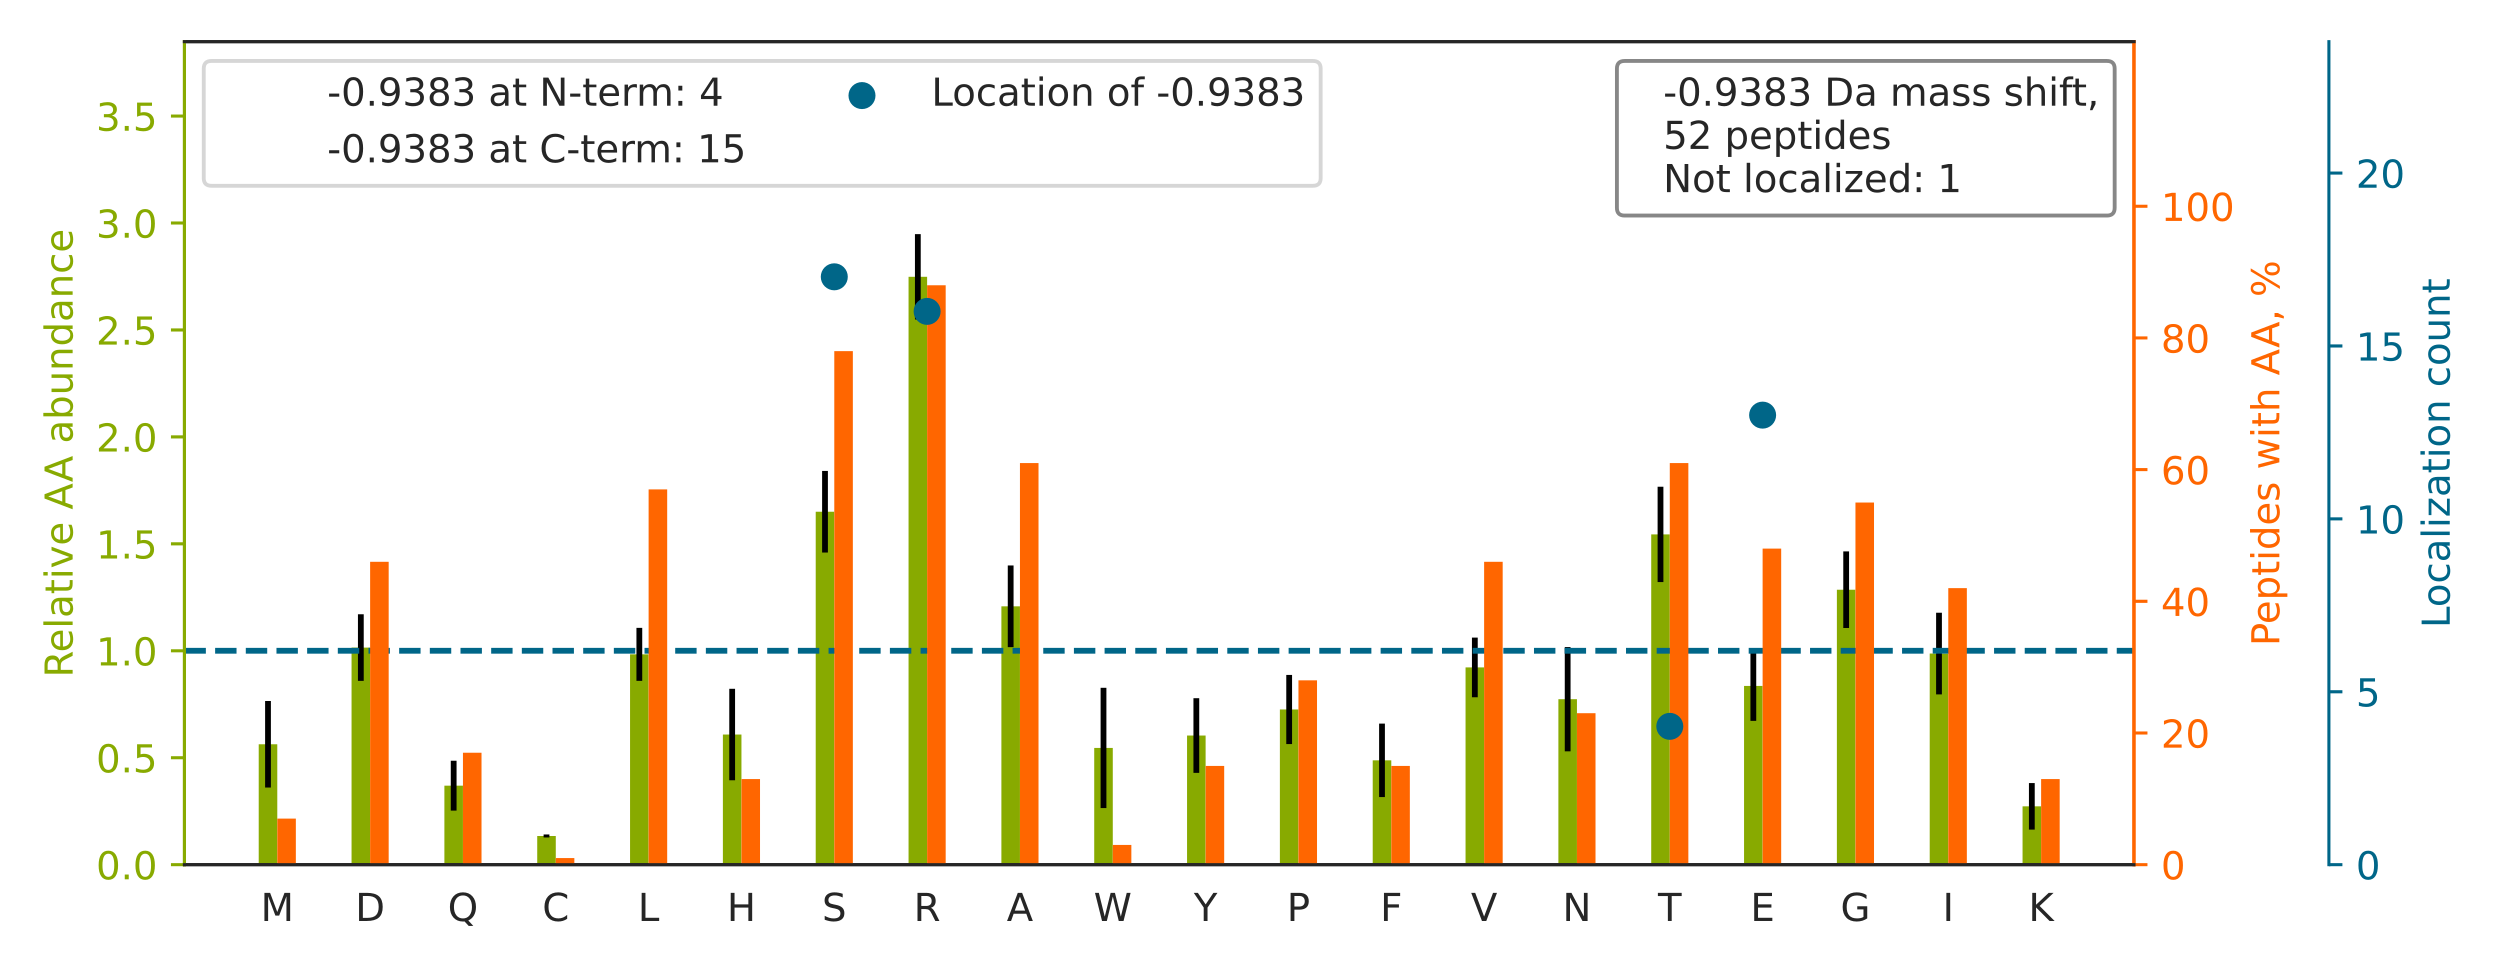 <?xml version="1.0" encoding="utf-8" standalone="no"?>
<!DOCTYPE svg PUBLIC "-//W3C//DTD SVG 1.1//EN"
  "http://www.w3.org/Graphics/SVG/1.1/DTD/svg11.dtd">
<!-- Created with matplotlib (https://matplotlib.org/) -->
<svg height="252pt" version="1.1" viewBox="0 0 648 252" width="648pt" xmlns="http://www.w3.org/2000/svg" xmlns:xlink="http://www.w3.org/1999/xlink">
 <defs>
  <style type="text/css">*{stroke-linecap:butt;stroke-linejoin:round;}</style>
 </defs>
 <g id="figure_1">
  <g id="patch_1">
   <path d="M 0 252 
L 648 252 
L 648 0 
L 0 0 
z
" style="fill:#ffffff;"/>
  </g>
  <g id="axes_1">
   <g id="patch_2">
    <path d="M 47.81 224.12 
L 553.12 224.12 
L 553.12 10.8 
L 47.81 10.8 
z
" style="fill:#ffffff;"/>
   </g>
   <g id="matplotlib.axis_1">
    <g id="xtick_1">
     <g id="text_1">
      <!-- M -->
      <g style="fill:#262626;" transform="translate(67.558 238.718)scale(0.1 -0.1)">
       <defs>
        <path d="M 9.812 72.906 
L 24.516 72.906 
L 43.109 23.297 
L 61.812 72.906 
L 76.516 72.906 
L 76.516 0 
L 66.891 0 
L 66.891 64.016 
L 48.094 14.016 
L 38.188 14.016 
L 19.391 64.016 
L 19.391 0 
L 9.812 0 
z
" id="DejaVuSans-77"/>
       </defs>
       <use xlink:href="#DejaVuSans-77"/>
      </g>
     </g>
    </g>
    <g id="xtick_2">
     <g id="text_2">
      <!-- D -->
      <g style="fill:#262626;" transform="translate(92.085 238.718)scale(0.1 -0.1)">
       <defs>
        <path d="M 19.672 64.797 
L 19.672 8.109 
L 31.594 8.109 
Q 46.688 8.109 53.688 14.938 
Q 60.688 21.781 60.688 36.531 
Q 60.688 51.172 53.688 57.984 
Q 46.688 64.797 31.594 64.797 
z
M 9.812 72.906 
L 30.078 72.906 
Q 51.266 72.906 61.172 64.094 
Q 71.094 55.281 71.094 36.531 
Q 71.094 17.672 61.125 8.828 
Q 51.172 0 30.078 0 
L 9.812 0 
z
" id="DejaVuSans-68"/>
       </defs>
       <use xlink:href="#DejaVuSans-68"/>
      </g>
     </g>
    </g>
    <g id="xtick_3">
     <g id="text_3">
      <!-- Q -->
      <g style="fill:#262626;" transform="translate(116.061 238.718)scale(0.1 -0.1)">
       <defs>
        <path d="M 39.406 66.219 
Q 28.656 66.219 22.328 58.203 
Q 16.016 50.203 16.016 36.375 
Q 16.016 22.609 22.328 14.594 
Q 28.656 6.594 39.406 6.594 
Q 50.141 6.594 56.422 14.594 
Q 62.703 22.609 62.703 36.375 
Q 62.703 50.203 56.422 58.203 
Q 50.141 66.219 39.406 66.219 
z
M 53.219 1.312 
L 66.219 -12.891 
L 54.297 -12.891 
L 43.5 -1.219 
Q 41.891 -1.312 41.031 -1.359 
Q 40.188 -1.422 39.406 -1.422 
Q 24.031 -1.422 14.812 8.859 
Q 5.609 19.141 5.609 36.375 
Q 5.609 53.656 14.812 63.938 
Q 24.031 74.219 39.406 74.219 
Q 54.734 74.219 63.906 63.938 
Q 73.094 53.656 73.094 36.375 
Q 73.094 23.688 67.984 14.641 
Q 62.891 5.609 53.219 1.312 
z
" id="DejaVuSans-81"/>
       </defs>
       <use xlink:href="#DejaVuSans-81"/>
      </g>
     </g>
    </g>
    <g id="xtick_4">
     <g id="text_4">
      <!-- C -->
      <g style="fill:#262626;" transform="translate(140.568 238.718)scale(0.1 -0.1)">
       <defs>
        <path d="M 64.406 67.281 
L 64.406 56.891 
Q 59.422 61.531 53.781 63.812 
Q 48.141 66.109 41.797 66.109 
Q 29.297 66.109 22.656 58.469 
Q 16.016 50.828 16.016 36.375 
Q 16.016 21.969 22.656 14.328 
Q 29.297 6.688 41.797 6.688 
Q 48.141 6.688 53.781 8.984 
Q 59.422 11.281 64.406 15.922 
L 64.406 5.609 
Q 59.234 2.094 53.438 0.328 
Q 47.656 -1.422 41.219 -1.422 
Q 24.656 -1.422 15.125 8.703 
Q 5.609 18.844 5.609 36.375 
Q 5.609 53.953 15.125 64.078 
Q 24.656 74.219 41.219 74.219 
Q 47.75 74.219 53.531 72.484 
Q 59.328 70.75 64.406 67.281 
z
" id="DejaVuSans-67"/>
       </defs>
       <use xlink:href="#DejaVuSans-67"/>
      </g>
     </g>
    </g>
    <g id="xtick_5">
     <g id="text_5">
      <!-- L -->
      <g style="fill:#262626;" transform="translate(165.336 238.718)scale(0.1 -0.1)">
       <defs>
        <path d="M 9.812 72.906 
L 19.672 72.906 
L 19.672 8.297 
L 55.172 8.297 
L 55.172 0 
L 9.812 0 
z
" id="DejaVuSans-76"/>
       </defs>
       <use xlink:href="#DejaVuSans-76"/>
      </g>
     </g>
    </g>
    <g id="xtick_6">
     <g id="text_6">
      <!-- H -->
      <g style="fill:#262626;" transform="translate(188.424 238.718)scale(0.1 -0.1)">
       <defs>
        <path d="M 9.812 72.906 
L 19.672 72.906 
L 19.672 43.016 
L 55.516 43.016 
L 55.516 72.906 
L 65.375 72.906 
L 65.375 0 
L 55.516 0 
L 55.516 34.719 
L 19.672 34.719 
L 19.672 0 
L 9.812 0 
z
" id="DejaVuSans-72"/>
       </defs>
       <use xlink:href="#DejaVuSans-72"/>
      </g>
     </g>
    </g>
    <g id="xtick_7">
     <g id="text_7">
      <!-- S -->
      <g style="fill:#262626;" transform="translate(213.072 238.718)scale(0.1 -0.1)">
       <defs>
        <path d="M 53.516 70.516 
L 53.516 60.891 
Q 47.906 63.578 42.922 64.891 
Q 37.938 66.219 33.297 66.219 
Q 25.25 66.219 20.875 63.094 
Q 16.5 59.969 16.5 54.203 
Q 16.5 49.359 19.406 46.891 
Q 22.312 44.438 30.422 42.922 
L 36.375 41.703 
Q 47.406 39.594 52.656 34.297 
Q 57.906 29 57.906 20.125 
Q 57.906 9.516 50.797 4.047 
Q 43.703 -1.422 29.984 -1.422 
Q 24.812 -1.422 18.969 -0.25 
Q 13.141 0.922 6.891 3.219 
L 6.891 13.375 
Q 12.891 10.016 18.656 8.297 
Q 24.422 6.594 29.984 6.594 
Q 38.422 6.594 43.016 9.906 
Q 47.609 13.234 47.609 19.391 
Q 47.609 24.75 44.312 27.781 
Q 41.016 30.812 33.5 32.328 
L 27.484 33.5 
Q 16.453 35.688 11.516 40.375 
Q 6.594 45.062 6.594 53.422 
Q 6.594 63.094 13.406 68.656 
Q 20.219 74.219 32.172 74.219 
Q 37.312 74.219 42.625 73.281 
Q 47.953 72.359 53.516 70.516 
z
" id="DejaVuSans-83"/>
       </defs>
       <use xlink:href="#DejaVuSans-83"/>
      </g>
     </g>
    </g>
    <g id="xtick_8">
     <g id="text_8">
      <!-- R -->
      <g style="fill:#262626;" transform="translate(236.835 238.718)scale(0.1 -0.1)">
       <defs>
        <path d="M 44.391 34.188 
Q 47.562 33.109 50.562 29.594 
Q 53.562 26.078 56.594 19.922 
L 66.609 0 
L 56 0 
L 46.688 18.703 
Q 43.062 26.031 39.672 28.422 
Q 36.281 30.812 30.422 30.812 
L 19.672 30.812 
L 19.672 0 
L 9.812 0 
L 9.812 72.906 
L 32.078 72.906 
Q 44.578 72.906 50.734 67.672 
Q 56.891 62.453 56.891 51.906 
Q 56.891 45.016 53.688 40.469 
Q 50.484 35.938 44.391 34.188 
z
M 19.672 64.797 
L 19.672 38.922 
L 32.078 38.922 
Q 39.203 38.922 42.844 42.219 
Q 46.484 45.516 46.484 51.906 
Q 46.484 58.297 42.844 61.547 
Q 39.203 64.797 32.078 64.797 
z
" id="DejaVuSans-82"/>
       </defs>
       <use xlink:href="#DejaVuSans-82"/>
      </g>
     </g>
    </g>
    <g id="xtick_9">
     <g id="text_9">
      <!-- A -->
      <g style="fill:#262626;" transform="translate(260.951 238.718)scale(0.1 -0.1)">
       <defs>
        <path d="M 34.188 63.188 
L 20.797 26.906 
L 47.609 26.906 
z
M 28.609 72.906 
L 39.797 72.906 
L 67.578 0 
L 57.328 0 
L 50.688 18.703 
L 17.828 18.703 
L 11.188 0 
L 0.781 0 
z
" id="DejaVuSans-65"/>
       </defs>
       <use xlink:href="#DejaVuSans-65"/>
      </g>
     </g>
    </g>
    <g id="xtick_10">
     <g id="text_10">
      <!-- W -->
      <g style="fill:#262626;" transform="translate(283.49 238.718)scale(0.1 -0.1)">
       <defs>
        <path d="M 3.328 72.906 
L 13.281 72.906 
L 28.609 11.281 
L 43.891 72.906 
L 54.984 72.906 
L 70.312 11.281 
L 85.594 72.906 
L 95.609 72.906 
L 77.297 0 
L 64.891 0 
L 49.516 63.281 
L 33.984 0 
L 21.578 0 
z
" id="DejaVuSans-87"/>
       </defs>
       <use xlink:href="#DejaVuSans-87"/>
      </g>
     </g>
    </g>
    <g id="xtick_11">
     <g id="text_11">
      <!-- Y -->
      <g style="fill:#262626;" transform="translate(309.442 238.718)scale(0.1 -0.1)">
       <defs>
        <path d="M -0.203 72.906 
L 10.406 72.906 
L 30.609 42.922 
L 50.688 72.906 
L 61.281 72.906 
L 35.5 34.719 
L 35.5 0 
L 25.594 0 
L 25.594 34.719 
z
" id="DejaVuSans-89"/>
       </defs>
       <use xlink:href="#DejaVuSans-89"/>
      </g>
     </g>
    </g>
    <g id="xtick_12">
     <g id="text_12">
      <!-- P -->
      <g style="fill:#262626;" transform="translate(333.544 238.718)scale(0.1 -0.1)">
       <defs>
        <path d="M 19.672 64.797 
L 19.672 37.406 
L 32.078 37.406 
Q 38.969 37.406 42.719 40.969 
Q 46.484 44.531 46.484 51.125 
Q 46.484 57.672 42.719 61.234 
Q 38.969 64.797 32.078 64.797 
z
M 9.812 72.906 
L 32.078 72.906 
Q 44.344 72.906 50.609 67.359 
Q 56.891 61.812 56.891 51.125 
Q 56.891 40.328 50.609 34.812 
Q 44.344 29.297 32.078 29.297 
L 19.672 29.297 
L 19.672 0 
L 9.812 0 
z
" id="DejaVuSans-80"/>
       </defs>
       <use xlink:href="#DejaVuSans-80"/>
      </g>
     </g>
    </g>
    <g id="xtick_13">
     <g id="text_13">
      <!-- F -->
      <g style="fill:#262626;" transform="translate(357.745 238.718)scale(0.1 -0.1)">
       <defs>
        <path d="M 9.812 72.906 
L 51.703 72.906 
L 51.703 64.594 
L 19.672 64.594 
L 19.672 43.109 
L 48.578 43.109 
L 48.578 34.812 
L 19.672 34.812 
L 19.672 0 
L 9.812 0 
z
" id="DejaVuSans-70"/>
       </defs>
       <use xlink:href="#DejaVuSans-70"/>
      </g>
     </g>
    </g>
    <g id="xtick_14">
     <g id="text_14">
      <!-- V -->
      <g style="fill:#262626;" transform="translate(381.263 238.718)scale(0.1 -0.1)">
       <defs>
        <path d="M 28.609 0 
L 0.781 72.906 
L 11.078 72.906 
L 34.188 11.531 
L 57.328 72.906 
L 67.578 72.906 
L 39.797 0 
z
" id="DejaVuSans-86"/>
       </defs>
       <use xlink:href="#DejaVuSans-86"/>
      </g>
     </g>
    </g>
    <g id="xtick_15">
     <g id="text_15">
      <!-- N -->
      <g style="fill:#262626;" transform="translate(405.005 238.718)scale(0.1 -0.1)">
       <defs>
        <path d="M 9.812 72.906 
L 23.094 72.906 
L 55.422 11.922 
L 55.422 72.906 
L 64.984 72.906 
L 64.984 0 
L 51.703 0 
L 19.391 60.984 
L 19.391 0 
L 9.812 0 
z
" id="DejaVuSans-78"/>
       </defs>
       <use xlink:href="#DejaVuSans-78"/>
      </g>
     </g>
    </g>
    <g id="xtick_16">
     <g id="text_16">
      <!-- T -->
      <g style="fill:#262626;" transform="translate(429.754 238.718)scale(0.1 -0.1)">
       <defs>
        <path d="M -0.297 72.906 
L 61.375 72.906 
L 61.375 64.594 
L 35.5 64.594 
L 35.5 0 
L 25.594 0 
L 25.594 64.594 
L -0.297 64.594 
z
" id="DejaVuSans-84"/>
       </defs>
       <use xlink:href="#DejaVuSans-84"/>
      </g>
     </g>
    </g>
    <g id="xtick_17">
     <g id="text_17">
      <!-- E -->
      <g style="fill:#262626;" transform="translate(453.711 238.718)scale(0.1 -0.1)">
       <defs>
        <path d="M 9.812 72.906 
L 55.906 72.906 
L 55.906 64.594 
L 19.672 64.594 
L 19.672 43.016 
L 54.391 43.016 
L 54.391 34.719 
L 19.672 34.719 
L 19.672 8.297 
L 56.781 8.297 
L 56.781 0 
L 9.812 0 
z
" id="DejaVuSans-69"/>
       </defs>
       <use xlink:href="#DejaVuSans-69"/>
      </g>
     </g>
    </g>
    <g id="xtick_18">
     <g id="text_18">
      <!-- G -->
      <g style="fill:#262626;" transform="translate(477.059 238.718)scale(0.1 -0.1)">
       <defs>
        <path d="M 59.516 10.406 
L 59.516 29.984 
L 43.406 29.984 
L 43.406 38.094 
L 69.281 38.094 
L 69.281 6.781 
Q 63.578 2.734 56.688 0.656 
Q 49.812 -1.422 42 -1.422 
Q 24.906 -1.422 15.25 8.562 
Q 5.609 18.562 5.609 36.375 
Q 5.609 54.25 15.25 64.234 
Q 24.906 74.219 42 74.219 
Q 49.125 74.219 55.547 72.453 
Q 61.969 70.703 67.391 67.281 
L 67.391 56.781 
Q 61.922 61.422 55.766 63.766 
Q 49.609 66.109 42.828 66.109 
Q 29.438 66.109 22.719 58.641 
Q 16.016 51.172 16.016 36.375 
Q 16.016 21.625 22.719 14.156 
Q 29.438 6.688 42.828 6.688 
Q 48.047 6.688 52.141 7.594 
Q 56.25 8.5 59.516 10.406 
z
" id="DejaVuSans-71"/>
       </defs>
       <use xlink:href="#DejaVuSans-71"/>
      </g>
     </g>
    </g>
    <g id="xtick_19">
     <g id="text_19">
      <!-- I -->
      <g style="fill:#262626;" transform="translate(503.52 238.718)scale(0.1 -0.1)">
       <defs>
        <path d="M 9.812 72.906 
L 19.672 72.906 
L 19.672 0 
L 9.812 0 
z
" id="DejaVuSans-73"/>
       </defs>
       <use xlink:href="#DejaVuSans-73"/>
      </g>
     </g>
    </g>
    <g id="xtick_20">
     <g id="text_20">
      <!-- K -->
      <g style="fill:#262626;" transform="translate(525.779 238.718)scale(0.1 -0.1)">
       <defs>
        <path d="M 9.812 72.906 
L 19.672 72.906 
L 19.672 42.094 
L 52.391 72.906 
L 65.094 72.906 
L 28.906 38.922 
L 67.672 0 
L 54.688 0 
L 19.672 35.109 
L 19.672 0 
L 9.812 0 
z
" id="DejaVuSans-75"/>
       </defs>
       <use xlink:href="#DejaVuSans-75"/>
      </g>
     </g>
    </g>
   </g>
   <g id="matplotlib.axis_2">
    <g id="ytick_1">
     <g id="line2d_1">
      <defs>
       <path d="M 0 0 
L -3.5 0 
" id="mf469f48ff5" style="stroke:#88aa00;stroke-width:0.8;"/>
      </defs>
      <g>
       <use style="fill:#88aa00;stroke:#88aa00;stroke-width:0.8;" x="47.81" xlink:href="#mf469f48ff5" y="224.12"/>
      </g>
     </g>
     <g id="text_21">
      <!-- 0.0 -->
      <g style="fill:#88aa00;" transform="translate(24.907 227.919)scale(0.1 -0.1)">
       <defs>
        <path d="M 31.781 66.406 
Q 24.172 66.406 20.328 58.906 
Q 16.5 51.422 16.5 36.375 
Q 16.5 21.391 20.328 13.891 
Q 24.172 6.391 31.781 6.391 
Q 39.453 6.391 43.281 13.891 
Q 47.125 21.391 47.125 36.375 
Q 47.125 51.422 43.281 58.906 
Q 39.453 66.406 31.781 66.406 
z
M 31.781 74.219 
Q 44.047 74.219 50.516 64.516 
Q 56.984 54.828 56.984 36.375 
Q 56.984 17.969 50.516 8.266 
Q 44.047 -1.422 31.781 -1.422 
Q 19.531 -1.422 13.062 8.266 
Q 6.594 17.969 6.594 36.375 
Q 6.594 54.828 13.062 64.516 
Q 19.531 74.219 31.781 74.219 
z
" id="DejaVuSans-48"/>
        <path d="M 10.688 12.406 
L 21 12.406 
L 21 0 
L 10.688 0 
z
" id="DejaVuSans-46"/>
       </defs>
       <use xlink:href="#DejaVuSans-48"/>
       <use x="63.623" xlink:href="#DejaVuSans-46"/>
       <use x="95.41" xlink:href="#DejaVuSans-48"/>
      </g>
     </g>
    </g>
    <g id="ytick_2">
     <g id="line2d_2">
      <g>
       <use style="fill:#88aa00;stroke:#88aa00;stroke-width:0.8;" x="47.81" xlink:href="#mf469f48ff5" y="196.401"/>
      </g>
     </g>
     <g id="text_22">
      <!-- 0.5 -->
      <g style="fill:#88aa00;" transform="translate(24.907 200.2)scale(0.1 -0.1)">
       <defs>
        <path d="M 10.797 72.906 
L 49.516 72.906 
L 49.516 64.594 
L 19.828 64.594 
L 19.828 46.734 
Q 21.969 47.469 24.109 47.828 
Q 26.266 48.188 28.422 48.188 
Q 40.625 48.188 47.75 41.5 
Q 54.891 34.812 54.891 23.391 
Q 54.891 11.625 47.562 5.094 
Q 40.234 -1.422 26.906 -1.422 
Q 22.312 -1.422 17.547 -0.641 
Q 12.797 0.141 7.719 1.703 
L 7.719 11.625 
Q 12.109 9.234 16.797 8.062 
Q 21.484 6.891 26.703 6.891 
Q 35.156 6.891 40.078 11.328 
Q 45.016 15.766 45.016 23.391 
Q 45.016 31 40.078 35.438 
Q 35.156 39.891 26.703 39.891 
Q 22.75 39.891 18.812 39.016 
Q 14.891 38.141 10.797 36.281 
z
" id="DejaVuSans-53"/>
       </defs>
       <use xlink:href="#DejaVuSans-48"/>
       <use x="63.623" xlink:href="#DejaVuSans-46"/>
       <use x="95.41" xlink:href="#DejaVuSans-53"/>
      </g>
     </g>
    </g>
    <g id="ytick_3">
     <g id="line2d_3">
      <g>
       <use style="fill:#88aa00;stroke:#88aa00;stroke-width:0.8;" x="47.81" xlink:href="#mf469f48ff5" y="168.682"/>
      </g>
     </g>
     <g id="text_23">
      <!-- 1.0 -->
      <g style="fill:#88aa00;" transform="translate(24.907 172.482)scale(0.1 -0.1)">
       <defs>
        <path d="M 12.406 8.297 
L 28.516 8.297 
L 28.516 63.922 
L 10.984 60.406 
L 10.984 69.391 
L 28.422 72.906 
L 38.281 72.906 
L 38.281 8.297 
L 54.391 8.297 
L 54.391 0 
L 12.406 0 
z
" id="DejaVuSans-49"/>
       </defs>
       <use xlink:href="#DejaVuSans-49"/>
       <use x="63.623" xlink:href="#DejaVuSans-46"/>
       <use x="95.41" xlink:href="#DejaVuSans-48"/>
      </g>
     </g>
    </g>
    <g id="ytick_4">
     <g id="line2d_4">
      <g>
       <use style="fill:#88aa00;stroke:#88aa00;stroke-width:0.8;" x="47.81" xlink:href="#mf469f48ff5" y="140.963"/>
      </g>
     </g>
     <g id="text_24">
      <!-- 1.5 -->
      <g style="fill:#88aa00;" transform="translate(24.907 144.763)scale(0.1 -0.1)">
       <use xlink:href="#DejaVuSans-49"/>
       <use x="63.623" xlink:href="#DejaVuSans-46"/>
       <use x="95.41" xlink:href="#DejaVuSans-53"/>
      </g>
     </g>
    </g>
    <g id="ytick_5">
     <g id="line2d_5">
      <g>
       <use style="fill:#88aa00;stroke:#88aa00;stroke-width:0.8;" x="47.81" xlink:href="#mf469f48ff5" y="113.245"/>
      </g>
     </g>
     <g id="text_25">
      <!-- 2.0 -->
      <g style="fill:#88aa00;" transform="translate(24.907 117.044)scale(0.1 -0.1)">
       <defs>
        <path d="M 19.188 8.297 
L 53.609 8.297 
L 53.609 0 
L 7.328 0 
L 7.328 8.297 
Q 12.938 14.109 22.625 23.891 
Q 32.328 33.688 34.812 36.531 
Q 39.547 41.844 41.422 45.531 
Q 43.312 49.219 43.312 52.781 
Q 43.312 58.594 39.234 62.25 
Q 35.156 65.922 28.609 65.922 
Q 23.969 65.922 18.812 64.312 
Q 13.672 62.703 7.812 59.422 
L 7.812 69.391 
Q 13.766 71.781 18.938 73 
Q 24.125 74.219 28.422 74.219 
Q 39.75 74.219 46.484 68.547 
Q 53.219 62.891 53.219 53.422 
Q 53.219 48.922 51.531 44.891 
Q 49.859 40.875 45.406 35.406 
Q 44.188 33.984 37.641 27.219 
Q 31.109 20.453 19.188 8.297 
z
" id="DejaVuSans-50"/>
       </defs>
       <use xlink:href="#DejaVuSans-50"/>
       <use x="63.623" xlink:href="#DejaVuSans-46"/>
       <use x="95.41" xlink:href="#DejaVuSans-48"/>
      </g>
     </g>
    </g>
    <g id="ytick_6">
     <g id="line2d_6">
      <g>
       <use style="fill:#88aa00;stroke:#88aa00;stroke-width:0.8;" x="47.81" xlink:href="#mf469f48ff5" y="85.526"/>
      </g>
     </g>
     <g id="text_26">
      <!-- 2.5 -->
      <g style="fill:#88aa00;" transform="translate(24.907 89.325)scale(0.1 -0.1)">
       <use xlink:href="#DejaVuSans-50"/>
       <use x="63.623" xlink:href="#DejaVuSans-46"/>
       <use x="95.41" xlink:href="#DejaVuSans-53"/>
      </g>
     </g>
    </g>
    <g id="ytick_7">
     <g id="line2d_7">
      <g>
       <use style="fill:#88aa00;stroke:#88aa00;stroke-width:0.8;" x="47.81" xlink:href="#mf469f48ff5" y="57.807"/>
      </g>
     </g>
     <g id="text_27">
      <!-- 3.0 -->
      <g style="fill:#88aa00;" transform="translate(24.907 61.606)scale(0.1 -0.1)">
       <defs>
        <path d="M 40.578 39.312 
Q 47.656 37.797 51.625 33 
Q 55.609 28.219 55.609 21.188 
Q 55.609 10.406 48.188 4.484 
Q 40.766 -1.422 27.094 -1.422 
Q 22.516 -1.422 17.656 -0.516 
Q 12.797 0.391 7.625 2.203 
L 7.625 11.719 
Q 11.719 9.328 16.594 8.109 
Q 21.484 6.891 26.812 6.891 
Q 36.078 6.891 40.938 10.547 
Q 45.797 14.203 45.797 21.188 
Q 45.797 27.641 41.281 31.266 
Q 36.766 34.906 28.719 34.906 
L 20.219 34.906 
L 20.219 43.016 
L 29.109 43.016 
Q 36.375 43.016 40.234 45.922 
Q 44.094 48.828 44.094 54.297 
Q 44.094 59.906 40.109 62.906 
Q 36.141 65.922 28.719 65.922 
Q 24.656 65.922 20.016 65.031 
Q 15.375 64.156 9.812 62.312 
L 9.812 71.094 
Q 15.438 72.656 20.344 73.438 
Q 25.25 74.219 29.594 74.219 
Q 40.828 74.219 47.359 69.109 
Q 53.906 64.016 53.906 55.328 
Q 53.906 49.266 50.438 45.094 
Q 46.969 40.922 40.578 39.312 
z
" id="DejaVuSans-51"/>
       </defs>
       <use xlink:href="#DejaVuSans-51"/>
       <use x="63.623" xlink:href="#DejaVuSans-46"/>
       <use x="95.41" xlink:href="#DejaVuSans-48"/>
      </g>
     </g>
    </g>
    <g id="ytick_8">
     <g id="line2d_8">
      <g>
       <use style="fill:#88aa00;stroke:#88aa00;stroke-width:0.8;" x="47.81" xlink:href="#mf469f48ff5" y="30.088"/>
      </g>
     </g>
     <g id="text_28">
      <!-- 3.5 -->
      <g style="fill:#88aa00;" transform="translate(24.907 33.887)scale(0.1 -0.1)">
       <use xlink:href="#DejaVuSans-51"/>
       <use x="63.623" xlink:href="#DejaVuSans-46"/>
       <use x="95.41" xlink:href="#DejaVuSans-53"/>
      </g>
     </g>
    </g>
    <g id="text_29">
     <!-- Relative AA abundance -->
     <g style="fill:#88aa00;" transform="translate(18.827 175.589)rotate(-90)scale(0.1 -0.1)">
      <defs>
       <path d="M 56.203 29.594 
L 56.203 25.203 
L 14.891 25.203 
Q 15.484 15.922 20.484 11.062 
Q 25.484 6.203 34.422 6.203 
Q 39.594 6.203 44.453 7.469 
Q 49.312 8.734 54.109 11.281 
L 54.109 2.781 
Q 49.266 0.734 44.188 -0.344 
Q 39.109 -1.422 33.891 -1.422 
Q 20.797 -1.422 13.156 6.188 
Q 5.516 13.812 5.516 26.812 
Q 5.516 40.234 12.766 48.109 
Q 20.016 56 32.328 56 
Q 43.359 56 49.781 48.891 
Q 56.203 41.797 56.203 29.594 
z
M 47.219 32.234 
Q 47.125 39.594 43.094 43.984 
Q 39.062 48.391 32.422 48.391 
Q 24.906 48.391 20.391 44.141 
Q 15.875 39.891 15.188 32.172 
z
" id="DejaVuSans-101"/>
       <path d="M 9.422 75.984 
L 18.406 75.984 
L 18.406 0 
L 9.422 0 
z
" id="DejaVuSans-108"/>
       <path d="M 34.281 27.484 
Q 23.391 27.484 19.188 25 
Q 14.984 22.516 14.984 16.5 
Q 14.984 11.719 18.141 8.906 
Q 21.297 6.109 26.703 6.109 
Q 34.188 6.109 38.703 11.406 
Q 43.219 16.703 43.219 25.484 
L 43.219 27.484 
z
M 52.203 31.203 
L 52.203 0 
L 43.219 0 
L 43.219 8.297 
Q 40.141 3.328 35.547 0.953 
Q 30.953 -1.422 24.312 -1.422 
Q 15.922 -1.422 10.953 3.297 
Q 6 8.016 6 15.922 
Q 6 25.141 12.172 29.828 
Q 18.359 34.516 30.609 34.516 
L 43.219 34.516 
L 43.219 35.406 
Q 43.219 41.609 39.141 45 
Q 35.062 48.391 27.688 48.391 
Q 23 48.391 18.547 47.266 
Q 14.109 46.141 10.016 43.891 
L 10.016 52.203 
Q 14.938 54.109 19.578 55.047 
Q 24.219 56 28.609 56 
Q 40.484 56 46.344 49.844 
Q 52.203 43.703 52.203 31.203 
z
" id="DejaVuSans-97"/>
       <path d="M 18.312 70.219 
L 18.312 54.688 
L 36.812 54.688 
L 36.812 47.703 
L 18.312 47.703 
L 18.312 18.016 
Q 18.312 11.328 20.141 9.422 
Q 21.969 7.516 27.594 7.516 
L 36.812 7.516 
L 36.812 0 
L 27.594 0 
Q 17.188 0 13.234 3.875 
Q 9.281 7.766 9.281 18.016 
L 9.281 47.703 
L 2.688 47.703 
L 2.688 54.688 
L 9.281 54.688 
L 9.281 70.219 
z
" id="DejaVuSans-116"/>
       <path d="M 9.422 54.688 
L 18.406 54.688 
L 18.406 0 
L 9.422 0 
z
M 9.422 75.984 
L 18.406 75.984 
L 18.406 64.594 
L 9.422 64.594 
z
" id="DejaVuSans-105"/>
       <path d="M 2.984 54.688 
L 12.5 54.688 
L 29.594 8.797 
L 46.688 54.688 
L 56.203 54.688 
L 35.688 0 
L 23.484 0 
z
" id="DejaVuSans-118"/>
       <path id="DejaVuSans-32"/>
       <path d="M 48.688 27.297 
Q 48.688 37.203 44.609 42.844 
Q 40.531 48.484 33.406 48.484 
Q 26.266 48.484 22.188 42.844 
Q 18.109 37.203 18.109 27.297 
Q 18.109 17.391 22.188 11.75 
Q 26.266 6.109 33.406 6.109 
Q 40.531 6.109 44.609 11.75 
Q 48.688 17.391 48.688 27.297 
z
M 18.109 46.391 
Q 20.953 51.266 25.266 53.625 
Q 29.594 56 35.594 56 
Q 45.562 56 51.781 48.094 
Q 58.016 40.188 58.016 27.297 
Q 58.016 14.406 51.781 6.484 
Q 45.562 -1.422 35.594 -1.422 
Q 29.594 -1.422 25.266 0.953 
Q 20.953 3.328 18.109 8.203 
L 18.109 0 
L 9.078 0 
L 9.078 75.984 
L 18.109 75.984 
z
" id="DejaVuSans-98"/>
       <path d="M 8.5 21.578 
L 8.5 54.688 
L 17.484 54.688 
L 17.484 21.922 
Q 17.484 14.156 20.5 10.266 
Q 23.531 6.391 29.594 6.391 
Q 36.859 6.391 41.078 11.031 
Q 45.312 15.672 45.312 23.688 
L 45.312 54.688 
L 54.297 54.688 
L 54.297 0 
L 45.312 0 
L 45.312 8.406 
Q 42.047 3.422 37.719 1 
Q 33.406 -1.422 27.688 -1.422 
Q 18.266 -1.422 13.375 4.438 
Q 8.5 10.297 8.5 21.578 
z
M 31.109 56 
z
" id="DejaVuSans-117"/>
       <path d="M 54.891 33.016 
L 54.891 0 
L 45.906 0 
L 45.906 32.719 
Q 45.906 40.484 42.875 44.328 
Q 39.844 48.188 33.797 48.188 
Q 26.516 48.188 22.312 43.547 
Q 18.109 38.922 18.109 30.906 
L 18.109 0 
L 9.078 0 
L 9.078 54.688 
L 18.109 54.688 
L 18.109 46.188 
Q 21.344 51.125 25.703 53.562 
Q 30.078 56 35.797 56 
Q 45.219 56 50.047 50.172 
Q 54.891 44.344 54.891 33.016 
z
" id="DejaVuSans-110"/>
       <path d="M 45.406 46.391 
L 45.406 75.984 
L 54.391 75.984 
L 54.391 0 
L 45.406 0 
L 45.406 8.203 
Q 42.578 3.328 38.25 0.953 
Q 33.938 -1.422 27.875 -1.422 
Q 17.969 -1.422 11.734 6.484 
Q 5.516 14.406 5.516 27.297 
Q 5.516 40.188 11.734 48.094 
Q 17.969 56 27.875 56 
Q 33.938 56 38.25 53.625 
Q 42.578 51.266 45.406 46.391 
z
M 14.797 27.297 
Q 14.797 17.391 18.875 11.75 
Q 22.953 6.109 30.078 6.109 
Q 37.203 6.109 41.297 11.75 
Q 45.406 17.391 45.406 27.297 
Q 45.406 37.203 41.297 42.844 
Q 37.203 48.484 30.078 48.484 
Q 22.953 48.484 18.875 42.844 
Q 14.797 37.203 14.797 27.297 
z
" id="DejaVuSans-100"/>
       <path d="M 48.781 52.594 
L 48.781 44.188 
Q 44.969 46.297 41.141 47.344 
Q 37.312 48.391 33.406 48.391 
Q 24.656 48.391 19.812 42.844 
Q 14.984 37.312 14.984 27.297 
Q 14.984 17.281 19.812 11.734 
Q 24.656 6.203 33.406 6.203 
Q 37.312 6.203 41.141 7.25 
Q 44.969 8.297 48.781 10.406 
L 48.781 2.094 
Q 45.016 0.344 40.984 -0.531 
Q 36.969 -1.422 32.422 -1.422 
Q 20.062 -1.422 12.781 6.344 
Q 5.516 14.109 5.516 27.297 
Q 5.516 40.672 12.859 48.328 
Q 20.219 56 33.016 56 
Q 37.156 56 41.109 55.141 
Q 45.062 54.297 48.781 52.594 
z
" id="DejaVuSans-99"/>
      </defs>
      <use xlink:href="#DejaVuSans-82"/>
      <use x="64.982" xlink:href="#DejaVuSans-101"/>
      <use x="126.506" xlink:href="#DejaVuSans-108"/>
      <use x="154.289" xlink:href="#DejaVuSans-97"/>
      <use x="215.568" xlink:href="#DejaVuSans-116"/>
      <use x="254.777" xlink:href="#DejaVuSans-105"/>
      <use x="282.561" xlink:href="#DejaVuSans-118"/>
      <use x="341.74" xlink:href="#DejaVuSans-101"/>
      <use x="403.264" xlink:href="#DejaVuSans-32"/>
      <use x="435.051" xlink:href="#DejaVuSans-65"/>
      <use x="506.209" xlink:href="#DejaVuSans-65"/>
      <use x="574.617" xlink:href="#DejaVuSans-32"/>
      <use x="606.404" xlink:href="#DejaVuSans-97"/>
      <use x="667.684" xlink:href="#DejaVuSans-98"/>
      <use x="731.16" xlink:href="#DejaVuSans-117"/>
      <use x="794.539" xlink:href="#DejaVuSans-110"/>
      <use x="857.918" xlink:href="#DejaVuSans-100"/>
      <use x="921.395" xlink:href="#DejaVuSans-97"/>
      <use x="982.674" xlink:href="#DejaVuSans-110"/>
      <use x="1046.053" xlink:href="#DejaVuSans-99"/>
      <use x="1101.033" xlink:href="#DejaVuSans-101"/>
     </g>
    </g>
   </g>
   <g id="patch_3">
    <path clip-path="url(#p263bae7273)" d="M 67.06 224.12 
L 71.872 224.12 
L 71.872 192.91 
L 67.06 192.91 
z
" style="fill:#88aa00;"/>
   </g>
   <g id="patch_4">
    <path clip-path="url(#p263bae7273)" d="M 91.122 224.12 
L 95.935 224.12 
L 95.935 167.855 
L 91.122 167.855 
z
" style="fill:#88aa00;"/>
   </g>
   <g id="patch_5">
    <path clip-path="url(#p263bae7273)" d="M 115.185 224.12 
L 119.997 224.12 
L 119.997 203.643 
L 115.185 203.643 
z
" style="fill:#88aa00;"/>
   </g>
   <g id="patch_6">
    <path clip-path="url(#p263bae7273)" d="M 139.247 224.12 
L 144.06 224.12 
L 144.06 216.684 
L 139.247 216.684 
z
" style="fill:#88aa00;"/>
   </g>
   <g id="patch_7">
    <path clip-path="url(#p263bae7273)" d="M 163.309 224.12 
L 168.122 224.12 
L 168.122 169.609 
L 163.309 169.609 
z
" style="fill:#88aa00;"/>
   </g>
   <g id="patch_8">
    <path clip-path="url(#p263bae7273)" d="M 187.372 224.12 
L 192.184 224.12 
L 192.184 190.385 
L 187.372 190.385 
z
" style="fill:#88aa00;"/>
   </g>
   <g id="patch_9">
    <path clip-path="url(#p263bae7273)" d="M 211.434 224.12 
L 216.247 224.12 
L 216.247 132.644 
L 211.434 132.644 
z
" style="fill:#88aa00;"/>
   </g>
   <g id="patch_10">
    <path clip-path="url(#p263bae7273)" d="M 235.497 224.12 
L 240.309 224.12 
L 240.309 71.749 
L 235.497 71.749 
z
" style="fill:#88aa00;"/>
   </g>
   <g id="patch_11">
    <path clip-path="url(#p263bae7273)" d="M 259.559 224.12 
L 264.371 224.12 
L 264.371 157.153 
L 259.559 157.153 
z
" style="fill:#88aa00;"/>
   </g>
   <g id="patch_12">
    <path clip-path="url(#p263bae7273)" d="M 283.621 224.12 
L 288.434 224.12 
L 288.434 193.869 
L 283.621 193.869 
z
" style="fill:#88aa00;"/>
   </g>
   <g id="patch_13">
    <path clip-path="url(#p263bae7273)" d="M 307.684 224.12 
L 312.496 224.12 
L 312.496 190.654 
L 307.684 190.654 
z
" style="fill:#88aa00;"/>
   </g>
   <g id="patch_14">
    <path clip-path="url(#p263bae7273)" d="M 331.746 224.12 
L 336.559 224.12 
L 336.559 183.898 
L 331.746 183.898 
z
" style="fill:#88aa00;"/>
   </g>
   <g id="patch_15">
    <path clip-path="url(#p263bae7273)" d="M 355.808 224.12 
L 360.621 224.12 
L 360.621 197.077 
L 355.808 197.077 
z
" style="fill:#88aa00;"/>
   </g>
   <g id="patch_16">
    <path clip-path="url(#p263bae7273)" d="M 379.871 224.12 
L 384.683 224.12 
L 384.683 172.993 
L 379.871 172.993 
z
" style="fill:#88aa00;"/>
   </g>
   <g id="patch_17">
    <path clip-path="url(#p263bae7273)" d="M 403.933 224.12 
L 408.746 224.12 
L 408.746 181.235 
L 403.933 181.235 
z
" style="fill:#88aa00;"/>
   </g>
   <g id="patch_18">
    <path clip-path="url(#p263bae7273)" d="M 427.996 224.12 
L 432.808 224.12 
L 432.808 138.519 
L 427.996 138.519 
z
" style="fill:#88aa00;"/>
   </g>
   <g id="patch_19">
    <path clip-path="url(#p263bae7273)" d="M 452.058 224.12 
L 456.87 224.12 
L 456.87 177.799 
L 452.058 177.799 
z
" style="fill:#88aa00;"/>
   </g>
   <g id="patch_20">
    <path clip-path="url(#p263bae7273)" d="M 476.12 224.12 
L 480.933 224.12 
L 480.933 152.851 
L 476.12 152.851 
z
" style="fill:#88aa00;"/>
   </g>
   <g id="patch_21">
    <path clip-path="url(#p263bae7273)" d="M 500.183 224.12 
L 504.995 224.12 
L 504.995 169.398 
L 500.183 169.398 
z
" style="fill:#88aa00;"/>
   </g>
   <g id="patch_22">
    <path clip-path="url(#p263bae7273)" d="M 524.245 224.12 
L 529.058 224.12 
L 529.058 209.008 
L 524.245 209.008 
z
" style="fill:#88aa00;"/>
   </g>
   <g id="LineCollection_1">
    <path clip-path="url(#p263bae7273)" d="M 69.466 204.126 
L 69.466 181.695 
" style="fill:none;stroke:#000000;stroke-width:1.5;"/>
    <path clip-path="url(#p263bae7273)" d="M 93.529 176.489 
L 93.529 159.221 
" style="fill:none;stroke:#000000;stroke-width:1.5;"/>
    <path clip-path="url(#p263bae7273)" d="M 117.591 210.101 
L 117.591 197.185 
" style="fill:none;stroke:#000000;stroke-width:1.5;"/>
    <path clip-path="url(#p263bae7273)" d="M 141.653 217.078 
L 141.653 216.291 
" style="fill:none;stroke:#000000;stroke-width:1.5;"/>
    <path clip-path="url(#p263bae7273)" d="M 165.716 176.476 
L 165.716 162.742 
" style="fill:none;stroke:#000000;stroke-width:1.5;"/>
    <path clip-path="url(#p263bae7273)" d="M 189.778 202.24 
L 189.778 178.53 
" style="fill:none;stroke:#000000;stroke-width:1.5;"/>
    <path clip-path="url(#p263bae7273)" d="M 213.84 143.217 
L 213.84 122.07 
" style="fill:none;stroke:#000000;stroke-width:1.5;"/>
    <path clip-path="url(#p263bae7273)" d="M 237.903 82.813 
L 237.903 60.684 
" style="fill:none;stroke:#000000;stroke-width:1.5;"/>
    <path clip-path="url(#p263bae7273)" d="M 261.965 167.732 
L 261.965 146.575 
" style="fill:none;stroke:#000000;stroke-width:1.5;"/>
    <path clip-path="url(#p263bae7273)" d="M 286.028 209.459 
L 286.028 178.28 
" style="fill:none;stroke:#000000;stroke-width:1.5;"/>
    <path clip-path="url(#p263bae7273)" d="M 310.09 200.332 
L 310.09 180.976 
" style="fill:none;stroke:#000000;stroke-width:1.5;"/>
    <path clip-path="url(#p263bae7273)" d="M 334.152 192.859 
L 334.152 174.937 
" style="fill:none;stroke:#000000;stroke-width:1.5;"/>
    <path clip-path="url(#p263bae7273)" d="M 358.215 206.597 
L 358.215 187.557 
" style="fill:none;stroke:#000000;stroke-width:1.5;"/>
    <path clip-path="url(#p263bae7273)" d="M 382.277 180.726 
L 382.277 165.259 
" style="fill:none;stroke:#000000;stroke-width:1.5;"/>
    <path clip-path="url(#p263bae7273)" d="M 406.339 194.744 
L 406.339 167.725 
" style="fill:none;stroke:#000000;stroke-width:1.5;"/>
    <path clip-path="url(#p263bae7273)" d="M 430.402 150.874 
L 430.402 126.165 
" style="fill:none;stroke:#000000;stroke-width:1.5;"/>
    <path clip-path="url(#p263bae7273)" d="M 454.464 186.849 
L 454.464 168.749 
" style="fill:none;stroke:#000000;stroke-width:1.5;"/>
    <path clip-path="url(#p263bae7273)" d="M 478.527 162.779 
L 478.527 142.924 
" style="fill:none;stroke:#000000;stroke-width:1.5;"/>
    <path clip-path="url(#p263bae7273)" d="M 502.589 179.983 
L 502.589 158.813 
" style="fill:none;stroke:#000000;stroke-width:1.5;"/>
    <path clip-path="url(#p263bae7273)" d="M 526.651 215.037 
L 526.651 202.979 
" style="fill:none;stroke:#000000;stroke-width:1.5;"/>
   </g>
   <g id="LineCollection_2">
    <path clip-path="url(#p263bae7273)" d="M 47.81 168.682 
L 553.12 168.682 
" style="fill:none;stroke:#006688;stroke-dasharray:5.55,2.4;stroke-dashoffset:0;stroke-width:1.5;"/>
   </g>
   <g id="patch_23">
    <path d="M 47.81 224.12 
L 47.81 10.8 
" style="fill:none;stroke:#88aa00;stroke-linecap:square;stroke-linejoin:miter;stroke-width:0.8;"/>
   </g>
   <g id="patch_24">
    <path d="M 553.12 224.12 
L 553.12 10.8 
" style="fill:none;stroke:#ff6600;stroke-linecap:square;stroke-linejoin:miter;stroke-width:0.8;"/>
   </g>
   <g id="patch_25">
    <path d="M 47.81 224.12 
L 553.12 224.12 
" style="fill:none;stroke:#262626;stroke-linecap:square;stroke-linejoin:miter;stroke-width:0.8;"/>
   </g>
   <g id="patch_26">
    <path d="M 47.81 10.8 
L 553.12 10.8 
" style="fill:none;stroke:#262626;stroke-linecap:square;stroke-linejoin:miter;stroke-width:0.8;"/>
   </g>
  </g>
  <g id="axes_2">
   <g id="matplotlib.axis_3">
    <g id="ytick_9">
     <g id="line2d_9">
      <defs>
       <path d="M 0 0 
L 3.5 0 
" id="me62bbcb422" style="stroke:#ff6600;stroke-width:0.8;"/>
      </defs>
      <g>
       <use style="fill:#ff6600;stroke:#ff6600;stroke-width:0.8;" x="553.12" xlink:href="#me62bbcb422" y="224.12"/>
      </g>
     </g>
     <g id="text_30">
      <!-- 0 -->
      <g style="fill:#ff6600;" transform="translate(560.12 227.919)scale(0.1 -0.1)">
       <use xlink:href="#DejaVuSans-48"/>
      </g>
     </g>
    </g>
    <g id="ytick_10">
     <g id="line2d_10">
      <g>
       <use style="fill:#ff6600;stroke:#ff6600;stroke-width:0.8;" x="553.12" xlink:href="#me62bbcb422" y="189.989"/>
      </g>
     </g>
     <g id="text_31">
      <!-- 20 -->
      <g style="fill:#ff6600;" transform="translate(560.12 193.788)scale(0.1 -0.1)">
       <use xlink:href="#DejaVuSans-50"/>
       <use x="63.623" xlink:href="#DejaVuSans-48"/>
      </g>
     </g>
    </g>
    <g id="ytick_11">
     <g id="line2d_11">
      <g>
       <use style="fill:#ff6600;stroke:#ff6600;stroke-width:0.8;" x="553.12" xlink:href="#me62bbcb422" y="155.858"/>
      </g>
     </g>
     <g id="text_32">
      <!-- 40 -->
      <g style="fill:#ff6600;" transform="translate(560.12 159.657)scale(0.1 -0.1)">
       <defs>
        <path d="M 37.797 64.312 
L 12.891 25.391 
L 37.797 25.391 
z
M 35.203 72.906 
L 47.609 72.906 
L 47.609 25.391 
L 58.016 25.391 
L 58.016 17.188 
L 47.609 17.188 
L 47.609 0 
L 37.797 0 
L 37.797 17.188 
L 4.891 17.188 
L 4.891 26.703 
z
" id="DejaVuSans-52"/>
       </defs>
       <use xlink:href="#DejaVuSans-52"/>
       <use x="63.623" xlink:href="#DejaVuSans-48"/>
      </g>
     </g>
    </g>
    <g id="ytick_12">
     <g id="line2d_12">
      <g>
       <use style="fill:#ff6600;stroke:#ff6600;stroke-width:0.8;" x="553.12" xlink:href="#me62bbcb422" y="121.726"/>
      </g>
     </g>
     <g id="text_33">
      <!-- 60 -->
      <g style="fill:#ff6600;" transform="translate(560.12 125.526)scale(0.1 -0.1)">
       <defs>
        <path d="M 33.016 40.375 
Q 26.375 40.375 22.484 35.828 
Q 18.609 31.297 18.609 23.391 
Q 18.609 15.531 22.484 10.953 
Q 26.375 6.391 33.016 6.391 
Q 39.656 6.391 43.531 10.953 
Q 47.406 15.531 47.406 23.391 
Q 47.406 31.297 43.531 35.828 
Q 39.656 40.375 33.016 40.375 
z
M 52.594 71.297 
L 52.594 62.312 
Q 48.875 64.062 45.094 64.984 
Q 41.312 65.922 37.594 65.922 
Q 27.828 65.922 22.672 59.328 
Q 17.531 52.734 16.797 39.406 
Q 19.672 43.656 24.016 45.922 
Q 28.375 48.188 33.594 48.188 
Q 44.578 48.188 50.953 41.516 
Q 57.328 34.859 57.328 23.391 
Q 57.328 12.156 50.688 5.359 
Q 44.047 -1.422 33.016 -1.422 
Q 20.359 -1.422 13.672 8.266 
Q 6.984 17.969 6.984 36.375 
Q 6.984 53.656 15.188 63.938 
Q 23.391 74.219 37.203 74.219 
Q 40.922 74.219 44.703 73.484 
Q 48.484 72.75 52.594 71.297 
z
" id="DejaVuSans-54"/>
       </defs>
       <use xlink:href="#DejaVuSans-54"/>
       <use x="63.623" xlink:href="#DejaVuSans-48"/>
      </g>
     </g>
    </g>
    <g id="ytick_13">
     <g id="line2d_13">
      <g>
       <use style="fill:#ff6600;stroke:#ff6600;stroke-width:0.8;" x="553.12" xlink:href="#me62bbcb422" y="87.595"/>
      </g>
     </g>
     <g id="text_34">
      <!-- 80 -->
      <g style="fill:#ff6600;" transform="translate(560.12 91.394)scale(0.1 -0.1)">
       <defs>
        <path d="M 31.781 34.625 
Q 24.75 34.625 20.719 30.859 
Q 16.703 27.094 16.703 20.516 
Q 16.703 13.922 20.719 10.156 
Q 24.75 6.391 31.781 6.391 
Q 38.812 6.391 42.859 10.172 
Q 46.922 13.969 46.922 20.516 
Q 46.922 27.094 42.891 30.859 
Q 38.875 34.625 31.781 34.625 
z
M 21.922 38.812 
Q 15.578 40.375 12.031 44.719 
Q 8.5 49.078 8.5 55.328 
Q 8.5 64.062 14.719 69.141 
Q 20.953 74.219 31.781 74.219 
Q 42.672 74.219 48.875 69.141 
Q 55.078 64.062 55.078 55.328 
Q 55.078 49.078 51.531 44.719 
Q 48 40.375 41.703 38.812 
Q 48.828 37.156 52.797 32.312 
Q 56.781 27.484 56.781 20.516 
Q 56.781 9.906 50.312 4.234 
Q 43.844 -1.422 31.781 -1.422 
Q 19.734 -1.422 13.25 4.234 
Q 6.781 9.906 6.781 20.516 
Q 6.781 27.484 10.781 32.312 
Q 14.797 37.156 21.922 38.812 
z
M 18.312 54.391 
Q 18.312 48.734 21.844 45.562 
Q 25.391 42.391 31.781 42.391 
Q 38.141 42.391 41.719 45.562 
Q 45.312 48.734 45.312 54.391 
Q 45.312 60.062 41.719 63.234 
Q 38.141 66.406 31.781 66.406 
Q 25.391 66.406 21.844 63.234 
Q 18.312 60.062 18.312 54.391 
z
" id="DejaVuSans-56"/>
       </defs>
       <use xlink:href="#DejaVuSans-56"/>
       <use x="63.623" xlink:href="#DejaVuSans-48"/>
      </g>
     </g>
    </g>
    <g id="ytick_14">
     <g id="line2d_14">
      <g>
       <use style="fill:#ff6600;stroke:#ff6600;stroke-width:0.8;" x="553.12" xlink:href="#me62bbcb422" y="53.464"/>
      </g>
     </g>
     <g id="text_35">
      <!-- 100 -->
      <g style="fill:#ff6600;" transform="translate(560.12 57.263)scale(0.1 -0.1)">
       <use xlink:href="#DejaVuSans-49"/>
       <use x="63.623" xlink:href="#DejaVuSans-48"/>
       <use x="127.246" xlink:href="#DejaVuSans-48"/>
      </g>
     </g>
    </g>
    <g id="text_36">
     <!-- Peptides with AA, % -->
     <g style="fill:#ff6600;" transform="translate(590.806 167.441)rotate(-90)scale(0.1 -0.1)">
      <defs>
       <path d="M 18.109 8.203 
L 18.109 -20.797 
L 9.078 -20.797 
L 9.078 54.688 
L 18.109 54.688 
L 18.109 46.391 
Q 20.953 51.266 25.266 53.625 
Q 29.594 56 35.594 56 
Q 45.562 56 51.781 48.094 
Q 58.016 40.188 58.016 27.297 
Q 58.016 14.406 51.781 6.484 
Q 45.562 -1.422 35.594 -1.422 
Q 29.594 -1.422 25.266 0.953 
Q 20.953 3.328 18.109 8.203 
z
M 48.688 27.297 
Q 48.688 37.203 44.609 42.844 
Q 40.531 48.484 33.406 48.484 
Q 26.266 48.484 22.188 42.844 
Q 18.109 37.203 18.109 27.297 
Q 18.109 17.391 22.188 11.75 
Q 26.266 6.109 33.406 6.109 
Q 40.531 6.109 44.609 11.75 
Q 48.688 17.391 48.688 27.297 
z
" id="DejaVuSans-112"/>
       <path d="M 44.281 53.078 
L 44.281 44.578 
Q 40.484 46.531 36.375 47.5 
Q 32.281 48.484 27.875 48.484 
Q 21.188 48.484 17.844 46.438 
Q 14.5 44.391 14.5 40.281 
Q 14.5 37.156 16.891 35.375 
Q 19.281 33.594 26.516 31.984 
L 29.594 31.297 
Q 39.156 29.25 43.188 25.516 
Q 47.219 21.781 47.219 15.094 
Q 47.219 7.469 41.188 3.016 
Q 35.156 -1.422 24.609 -1.422 
Q 20.219 -1.422 15.453 -0.562 
Q 10.688 0.297 5.422 2 
L 5.422 11.281 
Q 10.406 8.688 15.234 7.391 
Q 20.062 6.109 24.812 6.109 
Q 31.156 6.109 34.562 8.281 
Q 37.984 10.453 37.984 14.406 
Q 37.984 18.062 35.516 20.016 
Q 33.062 21.969 24.703 23.781 
L 21.578 24.516 
Q 13.234 26.266 9.516 29.906 
Q 5.812 33.547 5.812 39.891 
Q 5.812 47.609 11.281 51.797 
Q 16.75 56 26.812 56 
Q 31.781 56 36.172 55.266 
Q 40.578 54.547 44.281 53.078 
z
" id="DejaVuSans-115"/>
       <path d="M 4.203 54.688 
L 13.188 54.688 
L 24.422 12.016 
L 35.594 54.688 
L 46.188 54.688 
L 57.422 12.016 
L 68.609 54.688 
L 77.594 54.688 
L 63.281 0 
L 52.688 0 
L 40.922 44.828 
L 29.109 0 
L 18.5 0 
z
" id="DejaVuSans-119"/>
       <path d="M 54.891 33.016 
L 54.891 0 
L 45.906 0 
L 45.906 32.719 
Q 45.906 40.484 42.875 44.328 
Q 39.844 48.188 33.797 48.188 
Q 26.516 48.188 22.312 43.547 
Q 18.109 38.922 18.109 30.906 
L 18.109 0 
L 9.078 0 
L 9.078 75.984 
L 18.109 75.984 
L 18.109 46.188 
Q 21.344 51.125 25.703 53.562 
Q 30.078 56 35.797 56 
Q 45.219 56 50.047 50.172 
Q 54.891 44.344 54.891 33.016 
z
" id="DejaVuSans-104"/>
       <path d="M 11.719 12.406 
L 22.016 12.406 
L 22.016 4 
L 14.016 -11.625 
L 7.719 -11.625 
L 11.719 4 
z
" id="DejaVuSans-44"/>
       <path d="M 72.703 32.078 
Q 68.453 32.078 66.031 28.469 
Q 63.625 24.859 63.625 18.406 
Q 63.625 12.062 66.031 8.422 
Q 68.453 4.781 72.703 4.781 
Q 76.859 4.781 79.266 8.422 
Q 81.688 12.062 81.688 18.406 
Q 81.688 24.812 79.266 28.438 
Q 76.859 32.078 72.703 32.078 
z
M 72.703 38.281 
Q 80.422 38.281 84.953 32.906 
Q 89.5 27.547 89.5 18.406 
Q 89.5 9.281 84.938 3.922 
Q 80.375 -1.422 72.703 -1.422 
Q 64.891 -1.422 60.344 3.922 
Q 55.812 9.281 55.812 18.406 
Q 55.812 27.594 60.375 32.938 
Q 64.938 38.281 72.703 38.281 
z
M 22.312 68.016 
Q 18.109 68.016 15.688 64.375 
Q 13.281 60.75 13.281 54.391 
Q 13.281 47.953 15.672 44.328 
Q 18.062 40.719 22.312 40.719 
Q 26.562 40.719 28.969 44.328 
Q 31.391 47.953 31.391 54.391 
Q 31.391 60.688 28.953 64.344 
Q 26.516 68.016 22.312 68.016 
z
M 66.406 74.219 
L 74.219 74.219 
L 28.609 -1.422 
L 20.797 -1.422 
z
M 22.312 74.219 
Q 30.031 74.219 34.609 68.875 
Q 39.203 63.531 39.203 54.391 
Q 39.203 45.172 34.641 39.844 
Q 30.078 34.516 22.312 34.516 
Q 14.547 34.516 10.031 39.859 
Q 5.516 45.219 5.516 54.391 
Q 5.516 63.484 10.047 68.844 
Q 14.594 74.219 22.312 74.219 
z
" id="DejaVuSans-37"/>
      </defs>
      <use xlink:href="#DejaVuSans-80"/>
      <use x="56.678" xlink:href="#DejaVuSans-101"/>
      <use x="118.201" xlink:href="#DejaVuSans-112"/>
      <use x="181.678" xlink:href="#DejaVuSans-116"/>
      <use x="220.887" xlink:href="#DejaVuSans-105"/>
      <use x="248.67" xlink:href="#DejaVuSans-100"/>
      <use x="312.146" xlink:href="#DejaVuSans-101"/>
      <use x="373.67" xlink:href="#DejaVuSans-115"/>
      <use x="425.77" xlink:href="#DejaVuSans-32"/>
      <use x="457.557" xlink:href="#DejaVuSans-119"/>
      <use x="539.344" xlink:href="#DejaVuSans-105"/>
      <use x="567.127" xlink:href="#DejaVuSans-116"/>
      <use x="606.336" xlink:href="#DejaVuSans-104"/>
      <use x="669.715" xlink:href="#DejaVuSans-32"/>
      <use x="701.502" xlink:href="#DejaVuSans-65"/>
      <use x="772.66" xlink:href="#DejaVuSans-65"/>
      <use x="841.068" xlink:href="#DejaVuSans-44"/>
      <use x="872.855" xlink:href="#DejaVuSans-32"/>
      <use x="904.643" xlink:href="#DejaVuSans-37"/>
     </g>
    </g>
   </g>
   <g id="patch_27">
    <path clip-path="url(#p263bae7273)" d="M 71.872 224.12 
L 76.685 224.12 
L 76.685 212.174 
L 71.872 212.174 
z
" style="fill:#ff6600;"/>
   </g>
   <g id="patch_28">
    <path clip-path="url(#p263bae7273)" d="M 95.935 224.12 
L 100.747 224.12 
L 100.747 145.618 
L 95.935 145.618 
z
" style="fill:#ff6600;"/>
   </g>
   <g id="patch_29">
    <path clip-path="url(#p263bae7273)" d="M 119.997 224.12 
L 124.81 224.12 
L 124.81 195.108 
L 119.997 195.108 
z
" style="fill:#ff6600;"/>
   </g>
   <g id="patch_30">
    <path clip-path="url(#p263bae7273)" d="M 144.06 224.12 
L 148.872 224.12 
L 148.872 222.413 
L 144.06 222.413 
z
" style="fill:#ff6600;"/>
   </g>
   <g id="patch_31">
    <path clip-path="url(#p263bae7273)" d="M 168.122 224.12 
L 172.934 224.12 
L 172.934 126.846 
L 168.122 126.846 
z
" style="fill:#ff6600;"/>
   </g>
   <g id="patch_32">
    <path clip-path="url(#p263bae7273)" d="M 192.184 224.12 
L 196.997 224.12 
L 196.997 201.935 
L 192.184 201.935 
z
" style="fill:#ff6600;"/>
   </g>
   <g id="patch_33">
    <path clip-path="url(#p263bae7273)" d="M 216.247 224.12 
L 221.059 224.12 
L 221.059 91.008 
L 216.247 91.008 
z
" style="fill:#ff6600;"/>
   </g>
   <g id="patch_34">
    <path clip-path="url(#p263bae7273)" d="M 240.309 224.12 
L 245.122 224.12 
L 245.122 73.943 
L 240.309 73.943 
z
" style="fill:#ff6600;"/>
   </g>
   <g id="patch_35">
    <path clip-path="url(#p263bae7273)" d="M 264.371 224.12 
L 269.184 224.12 
L 269.184 120.02 
L 264.371 120.02 
z
" style="fill:#ff6600;"/>
   </g>
   <g id="patch_36">
    <path clip-path="url(#p263bae7273)" d="M 288.434 224.12 
L 293.246 224.12 
L 293.246 219 
L 288.434 219 
z
" style="fill:#ff6600;"/>
   </g>
   <g id="patch_37">
    <path clip-path="url(#p263bae7273)" d="M 312.496 224.12 
L 317.309 224.12 
L 317.309 198.522 
L 312.496 198.522 
z
" style="fill:#ff6600;"/>
   </g>
   <g id="patch_38">
    <path clip-path="url(#p263bae7273)" d="M 336.559 224.12 
L 341.371 224.12 
L 341.371 176.336 
L 336.559 176.336 
z
" style="fill:#ff6600;"/>
   </g>
   <g id="patch_39">
    <path clip-path="url(#p263bae7273)" d="M 360.621 224.12 
L 365.433 224.12 
L 365.433 198.522 
L 360.621 198.522 
z
" style="fill:#ff6600;"/>
   </g>
   <g id="patch_40">
    <path clip-path="url(#p263bae7273)" d="M 384.683 224.12 
L 389.496 224.12 
L 389.496 145.618 
L 384.683 145.618 
z
" style="fill:#ff6600;"/>
   </g>
   <g id="patch_41">
    <path clip-path="url(#p263bae7273)" d="M 408.746 224.12 
L 413.558 224.12 
L 413.558 184.869 
L 408.746 184.869 
z
" style="fill:#ff6600;"/>
   </g>
   <g id="patch_42">
    <path clip-path="url(#p263bae7273)" d="M 432.808 224.12 
L 437.621 224.12 
L 437.621 120.02 
L 432.808 120.02 
z
" style="fill:#ff6600;"/>
   </g>
   <g id="patch_43">
    <path clip-path="url(#p263bae7273)" d="M 456.87 224.12 
L 461.683 224.12 
L 461.683 142.205 
L 456.87 142.205 
z
" style="fill:#ff6600;"/>
   </g>
   <g id="patch_44">
    <path clip-path="url(#p263bae7273)" d="M 480.933 224.12 
L 485.745 224.12 
L 485.745 130.259 
L 480.933 130.259 
z
" style="fill:#ff6600;"/>
   </g>
   <g id="patch_45">
    <path clip-path="url(#p263bae7273)" d="M 504.995 224.12 
L 509.808 224.12 
L 509.808 152.444 
L 504.995 152.444 
z
" style="fill:#ff6600;"/>
   </g>
   <g id="patch_46">
    <path clip-path="url(#p263bae7273)" d="M 529.058 224.12 
L 533.87 224.12 
L 533.87 201.935 
L 529.058 201.935 
z
" style="fill:#ff6600;"/>
   </g>
   <g id="patch_47">
    <path d="M 47.81 224.12 
L 47.81 10.8 
" style="fill:none;stroke:#88aa00;stroke-linecap:square;stroke-linejoin:miter;stroke-width:0.8;"/>
   </g>
   <g id="patch_48">
    <path d="M 553.12 224.12 
L 553.12 10.8 
" style="fill:none;stroke:#ff6600;stroke-linecap:square;stroke-linejoin:miter;stroke-width:0.8;"/>
   </g>
   <g id="patch_49">
    <path d="M 47.81 224.12 
L 553.12 224.12 
" style="fill:none;stroke:#262626;stroke-linecap:square;stroke-linejoin:miter;stroke-width:0.8;"/>
   </g>
   <g id="patch_50">
    <path d="M 47.81 10.8 
L 553.12 10.8 
" style="fill:none;stroke:#262626;stroke-linecap:square;stroke-linejoin:miter;stroke-width:0.8;"/>
   </g>
   <g id="legend_1">
    <g id="patch_51">
     <path d="M 421.103 55.874 
L 546.12 55.874 
Q 548.12 55.874 548.12 53.874 
L 548.12 17.8 
Q 548.12 15.8 546.12 15.8 
L 421.103 15.8 
Q 419.103 15.8 419.103 17.8 
L 419.103 53.874 
Q 419.103 55.874 421.103 55.874 
z
" style="fill:#ffffff;opacity:0.8;stroke:#696969;stroke-linejoin:miter;"/>
    </g>
    <g id="line2d_15">
     <path d="M 423.103 36.136 
L 423.103 36.136 
" style="fill:none;stroke:#1f77b4;stroke-linecap:round;stroke-opacity:0;stroke-width:1.5;"/>
    </g>
    <g id="line2d_16"/>
    <g id="text_37">
     <!-- -0.9383 Da mass shift, -->
     <g style="fill:#262626;" transform="translate(431.103 27.398)scale(0.1 -0.1)">
      <defs>
       <path d="M 4.891 31.391 
L 31.203 31.391 
L 31.203 23.391 
L 4.891 23.391 
z
" id="DejaVuSans-45"/>
       <path d="M 10.984 1.516 
L 10.984 10.5 
Q 14.703 8.734 18.5 7.812 
Q 22.312 6.891 25.984 6.891 
Q 35.75 6.891 40.891 13.453 
Q 46.047 20.016 46.781 33.406 
Q 43.953 29.203 39.594 26.953 
Q 35.25 24.703 29.984 24.703 
Q 19.047 24.703 12.672 31.312 
Q 6.297 37.938 6.297 49.422 
Q 6.297 60.641 12.938 67.422 
Q 19.578 74.219 30.609 74.219 
Q 43.266 74.219 49.922 64.516 
Q 56.594 54.828 56.594 36.375 
Q 56.594 19.141 48.406 8.859 
Q 40.234 -1.422 26.422 -1.422 
Q 22.703 -1.422 18.891 -0.688 
Q 15.094 0.047 10.984 1.516 
z
M 30.609 32.422 
Q 37.25 32.422 41.125 36.953 
Q 45.016 41.5 45.016 49.422 
Q 45.016 57.281 41.125 61.844 
Q 37.25 66.406 30.609 66.406 
Q 23.969 66.406 20.094 61.844 
Q 16.219 57.281 16.219 49.422 
Q 16.219 41.5 20.094 36.953 
Q 23.969 32.422 30.609 32.422 
z
" id="DejaVuSans-57"/>
       <path d="M 52 44.188 
Q 55.375 50.25 60.062 53.125 
Q 64.75 56 71.094 56 
Q 79.641 56 84.281 50.016 
Q 88.922 44.047 88.922 33.016 
L 88.922 0 
L 79.891 0 
L 79.891 32.719 
Q 79.891 40.578 77.094 44.375 
Q 74.312 48.188 68.609 48.188 
Q 61.625 48.188 57.562 43.547 
Q 53.516 38.922 53.516 30.906 
L 53.516 0 
L 44.484 0 
L 44.484 32.719 
Q 44.484 40.625 41.703 44.406 
Q 38.922 48.188 33.109 48.188 
Q 26.219 48.188 22.156 43.531 
Q 18.109 38.875 18.109 30.906 
L 18.109 0 
L 9.078 0 
L 9.078 54.688 
L 18.109 54.688 
L 18.109 46.188 
Q 21.188 51.219 25.484 53.609 
Q 29.781 56 35.688 56 
Q 41.656 56 45.828 52.969 
Q 50 49.953 52 44.188 
z
" id="DejaVuSans-109"/>
       <path d="M 37.109 75.984 
L 37.109 68.5 
L 28.516 68.5 
Q 23.688 68.5 21.797 66.547 
Q 19.922 64.594 19.922 59.516 
L 19.922 54.688 
L 34.719 54.688 
L 34.719 47.703 
L 19.922 47.703 
L 19.922 0 
L 10.891 0 
L 10.891 47.703 
L 2.297 47.703 
L 2.297 54.688 
L 10.891 54.688 
L 10.891 58.5 
Q 10.891 67.625 15.141 71.797 
Q 19.391 75.984 28.609 75.984 
z
" id="DejaVuSans-102"/>
      </defs>
      <use xlink:href="#DejaVuSans-45"/>
      <use x="36.084" xlink:href="#DejaVuSans-48"/>
      <use x="99.707" xlink:href="#DejaVuSans-46"/>
      <use x="131.494" xlink:href="#DejaVuSans-57"/>
      <use x="195.117" xlink:href="#DejaVuSans-51"/>
      <use x="258.74" xlink:href="#DejaVuSans-56"/>
      <use x="322.363" xlink:href="#DejaVuSans-51"/>
      <use x="385.986" xlink:href="#DejaVuSans-32"/>
      <use x="417.773" xlink:href="#DejaVuSans-68"/>
      <use x="494.775" xlink:href="#DejaVuSans-97"/>
      <use x="556.055" xlink:href="#DejaVuSans-32"/>
      <use x="587.842" xlink:href="#DejaVuSans-109"/>
      <use x="685.254" xlink:href="#DejaVuSans-97"/>
      <use x="746.533" xlink:href="#DejaVuSans-115"/>
      <use x="798.633" xlink:href="#DejaVuSans-115"/>
      <use x="850.732" xlink:href="#DejaVuSans-32"/>
      <use x="882.52" xlink:href="#DejaVuSans-115"/>
      <use x="934.619" xlink:href="#DejaVuSans-104"/>
      <use x="997.998" xlink:href="#DejaVuSans-105"/>
      <use x="1025.781" xlink:href="#DejaVuSans-102"/>
      <use x="1059.236" xlink:href="#DejaVuSans-116"/>
      <use x="1098.445" xlink:href="#DejaVuSans-44"/>
     </g>
     <!-- 52 peptides -->
     <g style="fill:#262626;" transform="translate(431.103 38.596)scale(0.1 -0.1)">
      <use xlink:href="#DejaVuSans-53"/>
      <use x="63.623" xlink:href="#DejaVuSans-50"/>
      <use x="127.246" xlink:href="#DejaVuSans-32"/>
      <use x="159.033" xlink:href="#DejaVuSans-112"/>
      <use x="222.51" xlink:href="#DejaVuSans-101"/>
      <use x="284.033" xlink:href="#DejaVuSans-112"/>
      <use x="347.51" xlink:href="#DejaVuSans-116"/>
      <use x="386.719" xlink:href="#DejaVuSans-105"/>
      <use x="414.502" xlink:href="#DejaVuSans-100"/>
      <use x="477.979" xlink:href="#DejaVuSans-101"/>
      <use x="539.502" xlink:href="#DejaVuSans-115"/>
     </g>
     <!-- Not localized: 1 -->
     <g style="fill:#262626;" transform="translate(431.103 49.794)scale(0.1 -0.1)">
      <defs>
       <path d="M 30.609 48.391 
Q 23.391 48.391 19.188 42.75 
Q 14.984 37.109 14.984 27.297 
Q 14.984 17.484 19.156 11.844 
Q 23.344 6.203 30.609 6.203 
Q 37.797 6.203 41.984 11.859 
Q 46.188 17.531 46.188 27.297 
Q 46.188 37.016 41.984 42.703 
Q 37.797 48.391 30.609 48.391 
z
M 30.609 56 
Q 42.328 56 49.016 48.375 
Q 55.719 40.766 55.719 27.297 
Q 55.719 13.875 49.016 6.219 
Q 42.328 -1.422 30.609 -1.422 
Q 18.844 -1.422 12.172 6.219 
Q 5.516 13.875 5.516 27.297 
Q 5.516 40.766 12.172 48.375 
Q 18.844 56 30.609 56 
z
" id="DejaVuSans-111"/>
       <path d="M 5.516 54.688 
L 48.188 54.688 
L 48.188 46.484 
L 14.406 7.172 
L 48.188 7.172 
L 48.188 0 
L 4.297 0 
L 4.297 8.203 
L 38.094 47.516 
L 5.516 47.516 
z
" id="DejaVuSans-122"/>
       <path d="M 11.719 12.406 
L 22.016 12.406 
L 22.016 0 
L 11.719 0 
z
M 11.719 51.703 
L 22.016 51.703 
L 22.016 39.312 
L 11.719 39.312 
z
" id="DejaVuSans-58"/>
      </defs>
      <use xlink:href="#DejaVuSans-78"/>
      <use x="74.805" xlink:href="#DejaVuSans-111"/>
      <use x="135.986" xlink:href="#DejaVuSans-116"/>
      <use x="175.195" xlink:href="#DejaVuSans-32"/>
      <use x="206.982" xlink:href="#DejaVuSans-108"/>
      <use x="234.766" xlink:href="#DejaVuSans-111"/>
      <use x="295.947" xlink:href="#DejaVuSans-99"/>
      <use x="350.928" xlink:href="#DejaVuSans-97"/>
      <use x="412.207" xlink:href="#DejaVuSans-108"/>
      <use x="439.99" xlink:href="#DejaVuSans-105"/>
      <use x="467.773" xlink:href="#DejaVuSans-122"/>
      <use x="520.264" xlink:href="#DejaVuSans-101"/>
      <use x="581.787" xlink:href="#DejaVuSans-100"/>
      <use x="645.264" xlink:href="#DejaVuSans-58"/>
      <use x="678.955" xlink:href="#DejaVuSans-32"/>
      <use x="710.742" xlink:href="#DejaVuSans-49"/>
     </g>
    </g>
   </g>
  </g>
  <g id="axes_3">
   <g id="matplotlib.axis_4">
    <g id="ytick_15">
     <g id="line2d_17">
      <defs>
       <path d="M 0 0 
L 3.5 0 
" id="m681fd0ddc7" style="stroke:#006688;stroke-width:0.8;"/>
      </defs>
      <g>
       <use style="fill:#006688;stroke:#006688;stroke-width:0.8;" x="603.651" xlink:href="#m681fd0ddc7" y="224.12"/>
      </g>
     </g>
     <g id="text_38">
      <!-- 0 -->
      <g style="fill:#006688;" transform="translate(610.651 227.919)scale(0.1 -0.1)">
       <use xlink:href="#DejaVuSans-48"/>
      </g>
     </g>
    </g>
    <g id="ytick_16">
     <g id="line2d_18">
      <g>
       <use style="fill:#006688;stroke:#006688;stroke-width:0.8;" x="603.651" xlink:href="#m681fd0ddc7" y="179.305"/>
      </g>
     </g>
     <g id="text_39">
      <!-- 5 -->
      <g style="fill:#006688;" transform="translate(610.651 183.104)scale(0.1 -0.1)">
       <use xlink:href="#DejaVuSans-53"/>
      </g>
     </g>
    </g>
    <g id="ytick_17">
     <g id="line2d_19">
      <g>
       <use style="fill:#006688;stroke:#006688;stroke-width:0.8;" x="603.651" xlink:href="#m681fd0ddc7" y="134.49"/>
      </g>
     </g>
     <g id="text_40">
      <!-- 10 -->
      <g style="fill:#006688;" transform="translate(610.651 138.289)scale(0.1 -0.1)">
       <use xlink:href="#DejaVuSans-49"/>
       <use x="63.623" xlink:href="#DejaVuSans-48"/>
      </g>
     </g>
    </g>
    <g id="ytick_18">
     <g id="line2d_20">
      <g>
       <use style="fill:#006688;stroke:#006688;stroke-width:0.8;" x="603.651" xlink:href="#m681fd0ddc7" y="89.675"/>
      </g>
     </g>
     <g id="text_41">
      <!-- 15 -->
      <g style="fill:#006688;" transform="translate(610.651 93.474)scale(0.1 -0.1)">
       <use xlink:href="#DejaVuSans-49"/>
       <use x="63.623" xlink:href="#DejaVuSans-53"/>
      </g>
     </g>
    </g>
    <g id="ytick_19">
     <g id="line2d_21">
      <g>
       <use style="fill:#006688;stroke:#006688;stroke-width:0.8;" x="603.651" xlink:href="#m681fd0ddc7" y="44.859"/>
      </g>
     </g>
     <g id="text_42">
      <!-- 20 -->
      <g style="fill:#006688;" transform="translate(610.651 48.659)scale(0.1 -0.1)">
       <use xlink:href="#DejaVuSans-50"/>
       <use x="63.623" xlink:href="#DejaVuSans-48"/>
      </g>
     </g>
    </g>
    <g id="text_43">
     <!-- Localization count -->
     <g style="fill:#006688;" transform="translate(634.974 162.77)rotate(-90)scale(0.1 -0.1)">
      <use xlink:href="#DejaVuSans-76"/>
      <use x="53.963" xlink:href="#DejaVuSans-111"/>
      <use x="115.145" xlink:href="#DejaVuSans-99"/>
      <use x="170.125" xlink:href="#DejaVuSans-97"/>
      <use x="231.404" xlink:href="#DejaVuSans-108"/>
      <use x="259.188" xlink:href="#DejaVuSans-105"/>
      <use x="286.971" xlink:href="#DejaVuSans-122"/>
      <use x="339.461" xlink:href="#DejaVuSans-97"/>
      <use x="400.74" xlink:href="#DejaVuSans-116"/>
      <use x="439.949" xlink:href="#DejaVuSans-105"/>
      <use x="467.732" xlink:href="#DejaVuSans-111"/>
      <use x="528.914" xlink:href="#DejaVuSans-110"/>
      <use x="592.293" xlink:href="#DejaVuSans-32"/>
      <use x="624.08" xlink:href="#DejaVuSans-99"/>
      <use x="679.061" xlink:href="#DejaVuSans-111"/>
      <use x="740.242" xlink:href="#DejaVuSans-117"/>
      <use x="803.621" xlink:href="#DejaVuSans-110"/>
      <use x="867" xlink:href="#DejaVuSans-116"/>
     </g>
    </g>
   </g>
   <g id="PathCollection_1">
    <defs>
     <path d="M 0 3 
C 0.796 3 1.559 2.684 2.121 2.121 
C 2.684 1.559 3 0.796 3 0 
C 3 -0.796 2.684 -1.559 2.121 -2.121 
C 1.559 -2.684 0.796 -3 0 -3 
C -0.796 -3 -1.559 -2.684 -2.121 -2.121 
C -2.684 -1.559 -3 -0.796 -3 0 
C -3 0.796 -2.684 1.559 -2.121 2.121 
C -1.559 2.684 -0.796 3 0 3 
z
" id="mb379068a94" style="stroke:#006688;"/>
    </defs>
    <g clip-path="url(#p263bae7273)">
     <use style="fill:#006688;stroke:#006688;" x="216.247" xlink:href="#mb379068a94" y="71.749"/>
     <use style="fill:#006688;stroke:#006688;" x="240.309" xlink:href="#mb379068a94" y="80.712"/>
     <use style="fill:#006688;stroke:#006688;" x="432.808" xlink:href="#mb379068a94" y="188.268"/>
     <use style="fill:#006688;stroke:#006688;" x="456.87" xlink:href="#mb379068a94" y="107.601"/>
    </g>
   </g>
   <g id="patch_52">
    <path d="M 603.651 224.12 
L 603.651 10.8 
" style="fill:none;stroke:#006688;stroke-linecap:square;stroke-linejoin:miter;stroke-width:0.8;"/>
   </g>
   <g id="legend_2">
    <g id="patch_53">
     <path d="M 54.81 48.156 
L 340.316 48.156 
Q 342.316 48.156 342.316 46.156 
L 342.316 17.8 
Q 342.316 15.8 340.316 15.8 
L 54.81 15.8 
Q 52.81 15.8 52.81 17.8 
L 52.81 46.156 
Q 52.81 48.156 54.81 48.156 
z
" style="fill:#ffffff;opacity:0.8;stroke:#cccccc;stroke-linejoin:miter;"/>
    </g>
    <g id="text_44">
     <!-- -0.9383 at N-term: 4 -->
     <g style="fill:#262626;" transform="translate(84.81 27.398)scale(0.1 -0.1)">
      <defs>
       <path d="M 41.109 46.297 
Q 39.594 47.172 37.812 47.578 
Q 36.031 48 33.891 48 
Q 26.266 48 22.188 43.047 
Q 18.109 38.094 18.109 28.812 
L 18.109 0 
L 9.078 0 
L 9.078 54.688 
L 18.109 54.688 
L 18.109 46.188 
Q 20.953 51.172 25.484 53.578 
Q 30.031 56 36.531 56 
Q 37.453 56 38.578 55.875 
Q 39.703 55.766 41.062 55.516 
z
" id="DejaVuSans-114"/>
      </defs>
      <use xlink:href="#DejaVuSans-45"/>
      <use x="36.084" xlink:href="#DejaVuSans-48"/>
      <use x="99.707" xlink:href="#DejaVuSans-46"/>
      <use x="131.494" xlink:href="#DejaVuSans-57"/>
      <use x="195.117" xlink:href="#DejaVuSans-51"/>
      <use x="258.74" xlink:href="#DejaVuSans-56"/>
      <use x="322.363" xlink:href="#DejaVuSans-51"/>
      <use x="385.986" xlink:href="#DejaVuSans-32"/>
      <use x="417.773" xlink:href="#DejaVuSans-97"/>
      <use x="479.053" xlink:href="#DejaVuSans-116"/>
      <use x="518.262" xlink:href="#DejaVuSans-32"/>
      <use x="550.049" xlink:href="#DejaVuSans-78"/>
      <use x="624.854" xlink:href="#DejaVuSans-45"/>
      <use x="660.938" xlink:href="#DejaVuSans-116"/>
      <use x="700.146" xlink:href="#DejaVuSans-101"/>
      <use x="761.67" xlink:href="#DejaVuSans-114"/>
      <use x="801.033" xlink:href="#DejaVuSans-109"/>
      <use x="898.445" xlink:href="#DejaVuSans-58"/>
      <use x="932.137" xlink:href="#DejaVuSans-32"/>
      <use x="963.924" xlink:href="#DejaVuSans-52"/>
     </g>
    </g>
    <g id="text_45">
     <!-- -0.9383 at C-term: 15 -->
     <g style="fill:#262626;" transform="translate(84.81 42.077)scale(0.1 -0.1)">
      <use xlink:href="#DejaVuSans-45"/>
      <use x="36.084" xlink:href="#DejaVuSans-48"/>
      <use x="99.707" xlink:href="#DejaVuSans-46"/>
      <use x="131.494" xlink:href="#DejaVuSans-57"/>
      <use x="195.117" xlink:href="#DejaVuSans-51"/>
      <use x="258.74" xlink:href="#DejaVuSans-56"/>
      <use x="322.363" xlink:href="#DejaVuSans-51"/>
      <use x="385.986" xlink:href="#DejaVuSans-32"/>
      <use x="417.773" xlink:href="#DejaVuSans-97"/>
      <use x="479.053" xlink:href="#DejaVuSans-116"/>
      <use x="518.262" xlink:href="#DejaVuSans-32"/>
      <use x="550.049" xlink:href="#DejaVuSans-67"/>
      <use x="619.873" xlink:href="#DejaVuSans-45"/>
      <use x="655.957" xlink:href="#DejaVuSans-116"/>
      <use x="695.166" xlink:href="#DejaVuSans-101"/>
      <use x="756.689" xlink:href="#DejaVuSans-114"/>
      <use x="796.053" xlink:href="#DejaVuSans-109"/>
      <use x="893.465" xlink:href="#DejaVuSans-58"/>
      <use x="927.156" xlink:href="#DejaVuSans-32"/>
      <use x="958.943" xlink:href="#DejaVuSans-49"/>
      <use x="1022.566" xlink:href="#DejaVuSans-53"/>
     </g>
    </g>
    <g id="PathCollection_2">
     <g>
      <use style="fill:#006688;stroke:#006688;" x="223.426" xlink:href="#mb379068a94" y="24.773"/>
     </g>
    </g>
    <g id="text_46">
     <!-- Location of -0.9383 -->
     <g style="fill:#262626;" transform="translate(241.426 27.398)scale(0.1 -0.1)">
      <use xlink:href="#DejaVuSans-76"/>
      <use x="53.963" xlink:href="#DejaVuSans-111"/>
      <use x="115.145" xlink:href="#DejaVuSans-99"/>
      <use x="170.125" xlink:href="#DejaVuSans-97"/>
      <use x="231.404" xlink:href="#DejaVuSans-116"/>
      <use x="270.613" xlink:href="#DejaVuSans-105"/>
      <use x="298.396" xlink:href="#DejaVuSans-111"/>
      <use x="359.578" xlink:href="#DejaVuSans-110"/>
      <use x="422.957" xlink:href="#DejaVuSans-32"/>
      <use x="454.744" xlink:href="#DejaVuSans-111"/>
      <use x="515.926" xlink:href="#DejaVuSans-102"/>
      <use x="551.131" xlink:href="#DejaVuSans-32"/>
      <use x="582.918" xlink:href="#DejaVuSans-45"/>
      <use x="619.002" xlink:href="#DejaVuSans-48"/>
      <use x="682.625" xlink:href="#DejaVuSans-46"/>
      <use x="714.412" xlink:href="#DejaVuSans-57"/>
      <use x="778.035" xlink:href="#DejaVuSans-51"/>
      <use x="841.658" xlink:href="#DejaVuSans-56"/>
      <use x="905.281" xlink:href="#DejaVuSans-51"/>
     </g>
    </g>
   </g>
  </g>
 </g>
 <defs>
  <clipPath id="p263bae7273">
   <rect height="213.32" width="505.31" x="47.81" y="10.8"/>
  </clipPath>
 </defs>
</svg>
